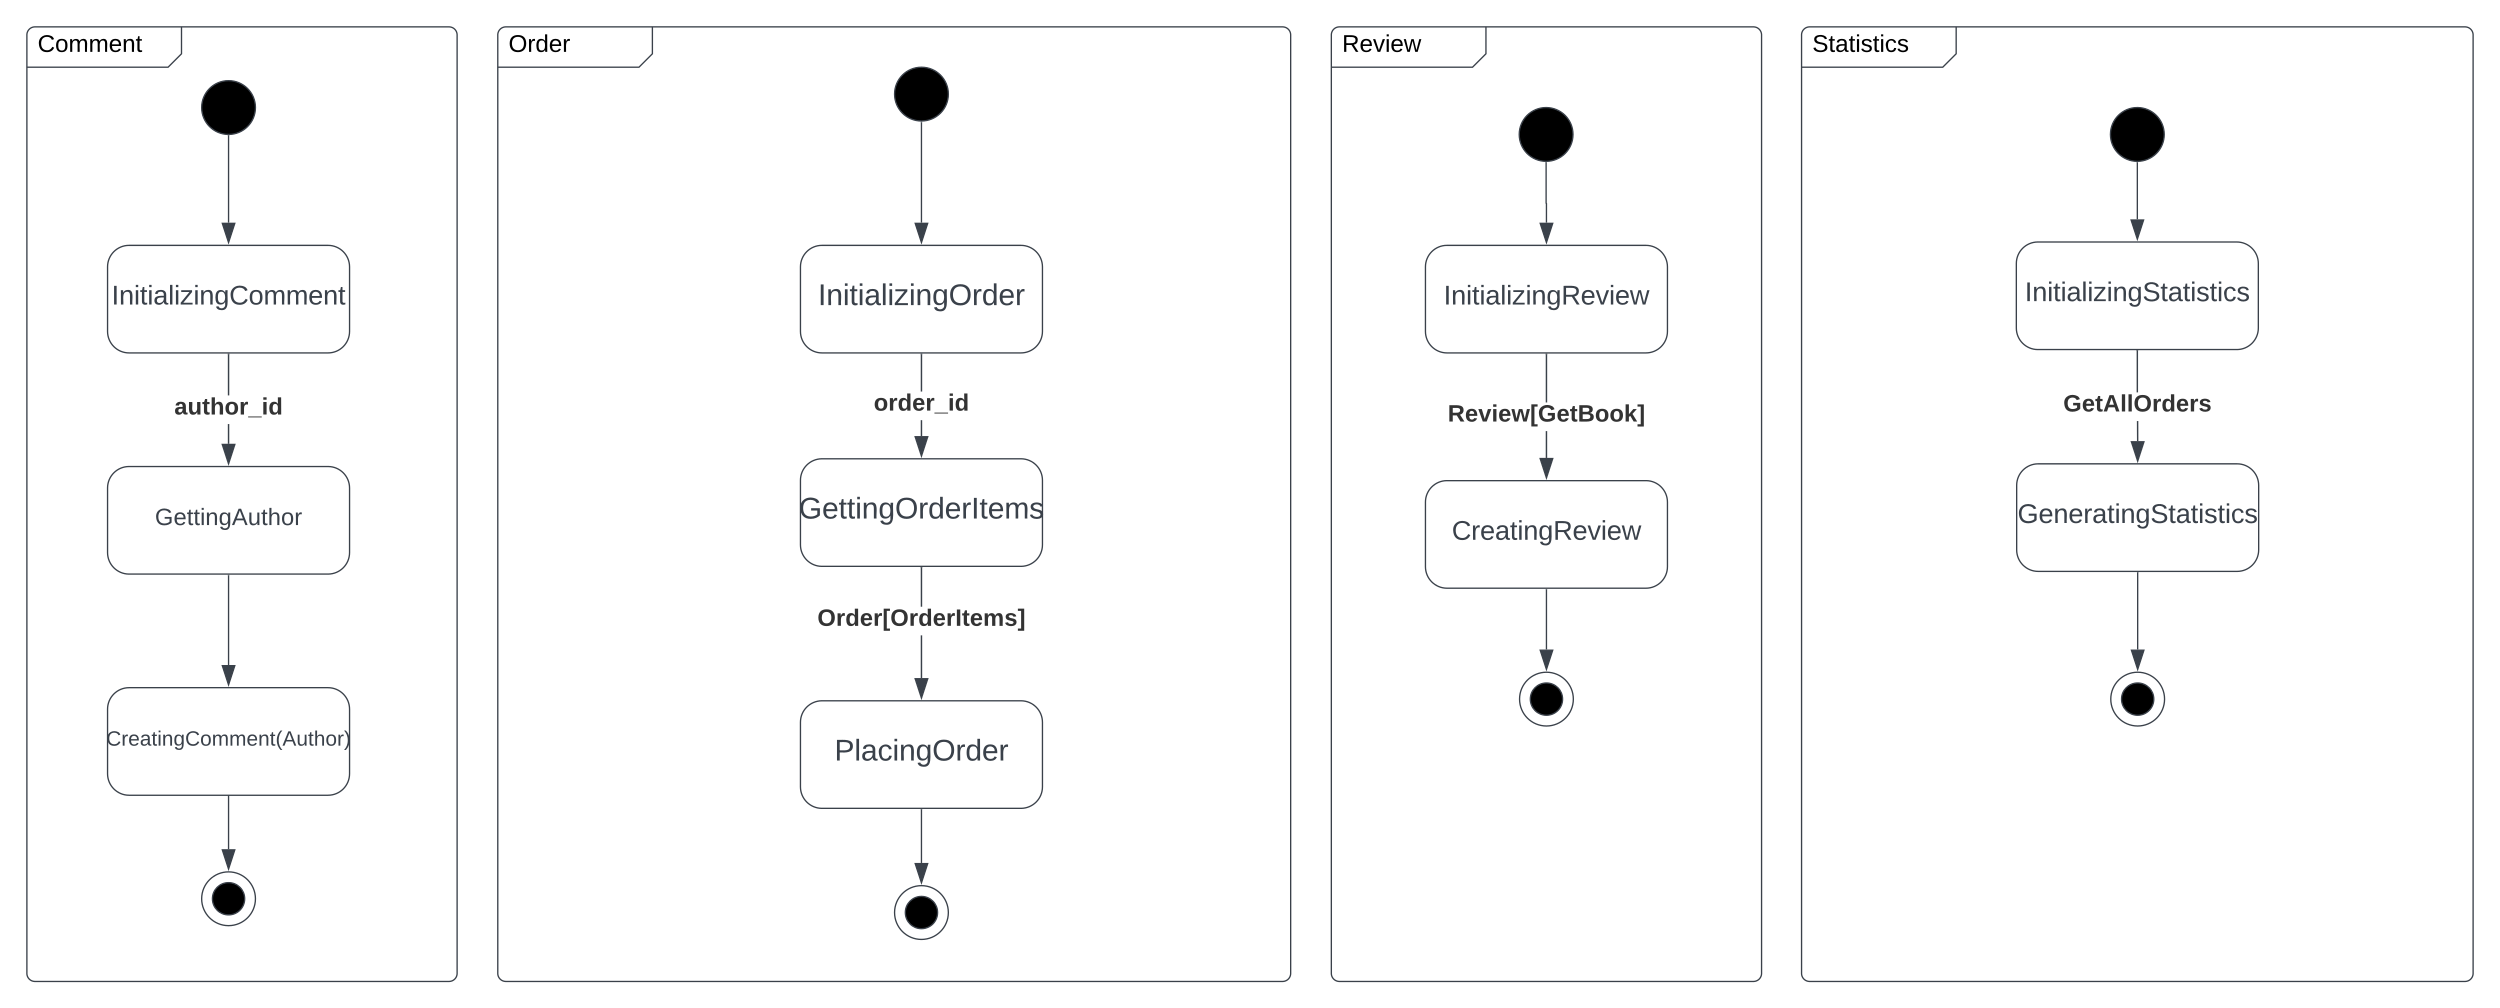 <svg xmlns="http://www.w3.org/2000/svg" xmlns:xlink="http://www.w3.org/1999/xlink" xmlns:lucid="lucid" width="1859.5" height="750"><g transform="translate(0 -360)" lucid:page-tab-id="0_0"><path d="M0 0h1870.87v1322.83H0z" fill="#fff"/><path d="M370.25 386a6 6 0 0 1 6-6h103a6 6 0 0 1 6 6v8a14.5 14.5 0 0 1-4.24 10.24l-1.5 1.52a14.5 14.5 0 0 1-10.25 4.24h-93a6 6 0 0 1-6-6z" fill="#fff"/><path d="M485.25 380v20l-10 10h-105" stroke="#3a414a" fill="none"/><path d="M370.25 386a6 6 0 0 1 6-6H954a6 6 0 0 1 6 6v698a6 6 0 0 1-6 6H376.25a6 6 0 0 1-6-6z" stroke="#3a414a" fill="none"/><use xlink:href="#a" transform="matrix(1,0,0,1,378.25,380) translate(0 18.6)"/><path d="M20 386a6 6 0 0 1 6-6h103a6 6 0 0 1 6 6v8a14.5 14.5 0 0 1-4.24 10.24l-1.52 1.52A14.5 14.5 0 0 1 119 410H26a6 6 0 0 1-6-6z" fill="#fff"/><path d="M135 380v20l-10 10H20" stroke="#3a414a" fill="none"/><path d="M20 386a6 6 0 0 1 6-6h308a6 6 0 0 1 6 6v698a6 6 0 0 1-6 6H26a6 6 0 0 1-6-6z" stroke="#3a414a" fill="none"/><use xlink:href="#b" transform="matrix(1,0,0,1,28,380) translate(0 18.6)"/><path d="M990.25 386a6 6 0 0 1 6-6h103a6 6 0 0 1 6 6v8a14.5 14.5 0 0 1-4.24 10.24l-1.5 1.52a14.5 14.5 0 0 1-10.25 4.24h-93a6 6 0 0 1-6-6z" fill="#fff"/><path d="M1105.25 380v20l-10 10h-105" stroke="#3a414a" fill="none"/><path d="M990.25 386a6 6 0 0 1 6-6h308a6 6 0 0 1 6 6v698a6 6 0 0 1-6 6h-308a6 6 0 0 1-6-6z" stroke="#3a414a" fill="none"/><use xlink:href="#c" transform="matrix(1,0,0,1,998.25,380) translate(0 18.6)"/><path d="M1340 386a6 6 0 0 1 6-6h103a6 6 0 0 1 6 6v8a14.5 14.5 0 0 1-4.24 10.24l-1.52 1.52A14.5 14.5 0 0 1 1439 410h-93a6 6 0 0 1-6-6z" fill="#fff"/><path d="M1455 380v20l-10 10h-105" stroke="#3a414a" fill="none"/><path d="M1340 386a6 6 0 0 1 6-6h487.5a6 6 0 0 1 6 6v698a6 6 0 0 1-6 6H1346a6 6 0 0 1-6-6z" stroke="#3a414a" fill="none"/><use xlink:href="#d" transform="matrix(1,0,0,1,1348,380) translate(0 18.6)"/><path d="M705.38 430c0 11.05-8.96 20-20 20-11.05 0-20-8.95-20-20s8.95-20 20-20c11.04 0 20 8.95 20 20z" stroke="#3a414a"/><path d="M685.38 451v74.62" stroke="#3a414a" fill="none"/><path d="M685.35 450.5l.52-.02v.53h-1v-.56z" stroke="#3a414a" stroke-width=".05" fill="#3a414a"/><path d="M685.38 540.38l-4.64-14.26H690z" stroke="#3a414a" fill="#3a414a"/><path d="M611.38 542.5c-8.84 0-16 7.16-16 16v48c0 8.84 7.16 16 16 16h148c8.83 0 16-7.16 16-16v-48c0-8.84-7.17-16-16-16z" stroke="#3a414a" fill="#fff"/><use xlink:href="#e" transform="matrix(1,0,0,1,603.375,550.5) translate(5.056 36.444)"/><path d="M611.38 881.25c-8.84 0-16 7.16-16 16v48c0 8.84 7.16 16 16 16h148c8.83 0 16-7.16 16-16v-48c0-8.84-7.17-16-16-16z" stroke="#3a414a" fill="#fff"/><use xlink:href="#f" transform="matrix(1,0,0,1,603.375,889.25) translate(17.309 36.444)"/><path d="M705.38 1038.75c0 11.05-8.96 20-20 20-11.05 0-20-8.95-20-20s8.95-20 20-20c11.04 0 20 8.95 20 20z" stroke="#3a414a" fill="#fff"/><path d="M697.38 1038.75c0 6.63-5.38 12-12 12-6.63 0-12-5.37-12-12s5.37-12 12-12c6.62 0 12 5.37 12 12z" stroke="#3a414a"/><path d="M685.38 962.25v39.62" stroke="#3a414a" fill="none"/><path d="M685.88 962.26h-1v-.5h1z" stroke="#3a414a" stroke-width=".05" fill="#3a414a"/><path d="M685.38 1016.63l-4.64-14.26H690z" stroke="#3a414a" fill="#3a414a"/><path d="M190 440c0 11.05-8.95 20-20 20s-20-8.95-20-20 8.95-20 20-20 20 8.95 20 20z" stroke="#3a414a"/><path d="M170 461v64.62" stroke="#3a414a" fill="none"/><path d="M169.98 460.5l.52-.02v.53h-1v-.56z" stroke="#3a414a" stroke-width=".05" fill="#3a414a"/><path d="M170 540.38l-4.64-14.26h9.28z" stroke="#3a414a" fill="#3a414a"/><path d="M96 542.5c-8.84 0-16 7.16-16 16v48c0 8.84 7.16 16 16 16h148c8.84 0 16-7.16 16-16v-48c0-8.84-7.16-16-16-16z" stroke="#3a414a" fill="#fff"/><use xlink:href="#g" transform="matrix(1,0,0,1,88,550.5) translate(-5 36)"/><path d="M1170 460c0 11.05-8.95 20-20 20s-20-8.95-20-20 8.95-20 20-20 20 8.95 20 20z" stroke="#3a414a"/><path d="M1150 481v30.13a.13.13 0 0 0 .13.12.13.13 0 0 1 .12.13v14.24" stroke="#3a414a" fill="none"/><path d="M1149.98 480.5l.52-.02v.53h-1v-.56z" stroke="#3a414a" stroke-width=".05" fill="#3a414a"/><path d="M1150.25 540.38l-4.64-14.26h9.3z" stroke="#3a414a" fill="#3a414a"/><path d="M1076.25 542.5c-8.84 0-16 7.16-16 16v48c0 8.84 7.16 16 16 16h148c8.84 0 16-7.16 16-16v-48c0-8.84-7.16-16-16-16z" stroke="#3a414a" fill="#fff"/><use xlink:href="#h" transform="matrix(1,0,0,1,1068.25,550.5) translate(5.556 36)"/><path d="M1076.25 717.5c-8.84 0-16 7.16-16 16v48c0 8.84 7.16 16 16 16h148c8.84 0 16-7.16 16-16v-48c0-8.84-7.16-16-16-16z" stroke="#3a414a" fill="#fff"/><use xlink:href="#i" transform="matrix(1,0,0,1,1068.25,725.5) translate(11.611 36)"/><path d="M1150.75 700.62h-1v-19.95h1zm0-41.3h-1V623.5h1z" stroke="#3a414a" stroke-width=".05" fill="#3a414a"/><path d="M1150.75 623.5h-1v-.5h1z" fill="#3a414a"/><path d="M1150.78 623.54h-1.06v-.56h1.06zm-1-.5v.45h.94V623z" stroke="#3a414a" stroke-width=".05" fill="#3a414a"/><path d="M1150.25 715.38l-4.64-14.26h9.3z" fill="#3a414a"/><path d="M1150.25 717l-5.32-16.38h10.64zm-3.95-15.38l3.95 12.14 3.95-12.14z" stroke="#3a414a" stroke-width=".05" fill="#3a414a"/><use xlink:href="#j" transform="matrix(1,0,0,1,1076.843,659.333) translate(0 14.222)"/><path d="M1170.25 880c0 11.05-8.95 20-20 20s-20-8.95-20-20 8.95-20 20-20 20 8.95 20 20z" stroke="#3a414a" fill="#fff"/><path d="M1162.25 880c0 6.63-5.37 12-12 12s-12-5.37-12-12 5.37-12 12-12 12 5.37 12 12z" stroke="#3a414a"/><path d="M1150.25 798.5v44.62" stroke="#3a414a" fill="none"/><path d="M1150.75 798.5h-1v-.5h1z" stroke="#3a414a" stroke-width=".05" fill="#3a414a"/><path d="M1150.25 857.88l-4.64-14.26h9.3z" stroke="#3a414a" fill="#3a414a"/><path d="M1609.75 460c0 11.05-8.95 20-20 20s-20-8.95-20-20 8.95-20 20-20 20 8.95 20 20z" stroke="#3a414a"/><path d="M1589.75 481v42.12" stroke="#3a414a" fill="none"/><path d="M1589.73 480.5l.52-.02v.53h-1v-.56z" stroke="#3a414a" stroke-width=".05" fill="#3a414a"/><path d="M1589.75 537.88l-4.64-14.26h9.3z" stroke="#3a414a" fill="#3a414a"/><path d="M1516 705c-8.84 0-16 7.16-16 16v48c0 8.84 7.16 16 16 16h148c8.84 0 16-7.16 16-16v-48c0-8.84-7.16-16-16-16z" stroke="#3a414a" fill="#fff"/><use xlink:href="#k" transform="matrix(1,0,0,1,1508,713) translate(-7.333 36)"/><path d="M1590.5 688.1l-1 .02-.05-14.95h1zm-.25-36.27h-1V621h1z" stroke="#3a414a" stroke-width=".05" fill="#3a414a"/><path d="M1590.25 621h-1v-.5h1z" fill="#3a414a"/><path d="M1590.28 621.04h-1.06v-.56h1.06zm-1-.5v.45h.94v-.48z" stroke="#3a414a" stroke-width=".05" fill="#3a414a"/><path d="M1590 702.88l-4.64-14.26h9.28z" fill="#3a414a"/><path d="M1590 704.5l-5.32-16.38h10.64zm-3.95-15.38l3.95 12.14 3.95-12.14z" stroke="#3a414a" stroke-width=".05" fill="#3a414a"/><use xlink:href="#l" transform="matrix(1,0,0,1,1534.64,651.833) translate(0 14.222)"/><path d="M1610 880c0 11.05-8.95 20-20 20s-20-8.95-20-20 8.95-20 20-20 20 8.95 20 20z" stroke="#3a414a" fill="#fff"/><path d="M1602 880c0 6.63-5.37 12-12 12s-12-5.37-12-12 5.37-12 12-12 12 5.37 12 12z" stroke="#3a414a"/><path d="M1590 786v57.12" stroke="#3a414a" fill="none"/><path d="M1590.5 786h-1v-.5h1z" stroke="#3a414a" stroke-width=".05" fill="#3a414a"/><path d="M1590 857.88l-4.64-14.26h9.28z" stroke="#3a414a" fill="#3a414a"/><path d="M1515.75 540c-8.84 0-16 7.16-16 16v48c0 8.84 7.16 16 16 16h148c8.84 0 16-7.16 16-16v-48c0-8.84-7.16-16-16-16z" stroke="#3a414a" fill="#fff"/><use xlink:href="#m" transform="matrix(1,0,0,1,1507.75,548) translate(-1.694 36)"/><path d="M96 707c-8.84 0-16 7.16-16 16v48c0 8.84 7.16 16 16 16h148c8.84 0 16-7.16 16-16v-48c0-8.84-7.16-16-16-16z" stroke="#3a414a" fill="#fff"/><use xlink:href="#n" transform="matrix(1,0,0,1,88,715) translate(27.235 35.556)"/><path d="M170.5 690.12h-1v-14.7h1zm0-36.04h-1V623.5h1z" stroke="#3a414a" stroke-width=".05" fill="#3a414a"/><path d="M170.5 623.5h-1v-.5h1z" fill="#3a414a"/><path d="M170.53 623.54h-1.06v-.56h1.06zm-1-.5v.45h.94V623z" stroke="#3a414a" stroke-width=".05" fill="#3a414a"/><path d="M170 704.88l-4.64-14.26h9.28z" fill="#3a414a"/><path d="M170 706.5l-5.32-16.38h10.64zm-3.95-15.38l3.95 12.14 3.95-12.14z" stroke="#3a414a" stroke-width=".05" fill="#3a414a"/><use xlink:href="#o" transform="matrix(1,0,0,1,129.63,654.083) translate(0 14.222)"/><path d="M96 871.5c-8.84 0-16 7.16-16 16v48c0 8.84 7.16 16 16 16h148c8.84 0 16-7.16 16-16v-48c0-8.84-7.16-16-16-16z" stroke="#3a414a" fill="#fff"/><use xlink:href="#p" transform="matrix(1,0,0,1,88,879.5) translate(-8.978 35.111)"/><path d="M170 788v66.62" stroke="#3a414a" fill="none"/><path d="M170.5 788h-1v-.5h1z" stroke="#3a414a" stroke-width=".05" fill="#3a414a"/><path d="M170 869.38l-4.64-14.26h9.28z" stroke="#3a414a" fill="#3a414a"/><path d="M190 1028.5c0 11.05-8.95 20-20 20s-20-8.95-20-20 8.95-20 20-20 20 8.95 20 20z" stroke="#3a414a" fill="#fff"/><path d="M182 1028.5c0 6.63-5.37 12-12 12s-12-5.37-12-12 5.37-12 12-12 12 5.37 12 12z" stroke="#3a414a"/><path d="M170 952v39.62M170 952v-.5" stroke="#3a414a" fill="none"/><path d="M170 1006.38l-4.64-14.26h9.28z" stroke="#3a414a" fill="#3a414a"/><path d="M611.38 701.25c-8.84 0-16 7.16-16 16v48c0 8.84 7.16 16 16 16h148c8.83 0 16-7.16 16-16v-48c0-8.84-7.17-16-16-16z" stroke="#3a414a" fill="#fff"/><use xlink:href="#q" transform="matrix(1,0,0,1,603.375,709.25) translate(-9.235 36.444)"/><path d="M685.88 864.37h-1V832.6h1zm0-53.1h-1v-29.02h1z" stroke="#3a414a" stroke-width=".05" fill="#3a414a"/><path d="M685.88 782.26h-1v-.5h1z" fill="#3a414a"/><path d="M685.9 782.3h-1.05v-.57h1.05zm-1-.52v.46h.95v-.47z" stroke="#3a414a" stroke-width=".05" fill="#3a414a"/><path d="M685.38 879.13l-4.64-14.26H690z" fill="#3a414a"/><path d="M685.38 880.75l-5.33-16.38h10.65zm-3.95-15.38l3.95 12.14 3.94-12.13z" stroke="#3a414a" stroke-width=".05" fill="#3a414a"/><use xlink:href="#r" transform="matrix(1,0,0,1,607.968,811.273) translate(0 14.222)"/><path d="M685.88 684.37h-1v-11.83h1zm0-33.16h-1v-27.7h1z" stroke="#3a414a" stroke-width=".05" fill="#3a414a"/><path d="M685.88 623.5h-1v-.5h1z" fill="#3a414a"/><path d="M685.9 623.54h-1.05v-.56h1.05zm-1-.5v.45h.95V623z" stroke="#3a414a" stroke-width=".05" fill="#3a414a"/><path d="M685.38 699.13l-4.64-14.26H690z" fill="#3a414a"/><path d="M685.38 700.75l-5.33-16.38h10.65zm-3.95-15.38l3.95 12.14 3.94-12.13z" stroke="#3a414a" stroke-width=".05" fill="#3a414a"/><use xlink:href="#s" transform="matrix(1,0,0,1,649.894,651.208) translate(0 14.222)"/><defs><path d="M140-251c81 0 123 46 123 126C263-46 219 4 140 4 59 4 17-45 17-125s42-126 123-126zm0 227c63 0 89-41 89-101s-29-99-89-99c-61 0-89 39-89 99S79-25 140-24" id="t"/><path d="M114-163C36-179 61-72 57 0H25l-1-190h30c1 12-1 29 2 39 6-27 23-49 58-41v29" id="u"/><path d="M85-194c31 0 48 13 60 33l-1-100h32l1 261h-30c-2-10 0-23-3-31C134-8 116 4 85 4 32 4 16-35 15-94c0-66 23-100 70-100zm9 24c-40 0-46 34-46 75 0 40 6 74 45 74 42 0 51-32 51-76 0-42-9-74-50-73" id="v"/><path d="M100-194c63 0 86 42 84 106H49c0 40 14 67 53 68 26 1 43-12 49-29l28 8c-11 28-37 45-77 45C44 4 14-33 15-96c1-61 26-98 85-98zm52 81c6-60-76-77-97-28-3 7-6 17-6 28h103" id="w"/><g id="a"><use transform="matrix(0.05,0,0,0.05,0,0)" xlink:href="#t"/><use transform="matrix(0.05,0,0,0.05,14,0)" xlink:href="#u"/><use transform="matrix(0.05,0,0,0.05,19.95,0)" xlink:href="#v"/><use transform="matrix(0.05,0,0,0.05,29.95,0)" xlink:href="#w"/><use transform="matrix(0.05,0,0,0.05,39.95,0)" xlink:href="#u"/></g><path d="M212-179c-10-28-35-45-73-45-59 0-87 40-87 99 0 60 29 101 89 101 43 0 62-24 78-52l27 14C228-24 195 4 139 4 59 4 22-46 18-125c-6-104 99-153 187-111 19 9 31 26 39 46" id="x"/><path d="M100-194c62-1 85 37 85 99 1 63-27 99-86 99S16-35 15-95c0-66 28-99 85-99zM99-20c44 1 53-31 53-75 0-43-8-75-51-75s-53 32-53 75 10 74 51 75" id="y"/><path d="M210-169c-67 3-38 105-44 169h-31v-121c0-29-5-50-35-48C34-165 62-65 56 0H25l-1-190h30c1 10-1 24 2 32 10-44 99-50 107 0 11-21 27-35 58-36 85-2 47 119 55 194h-31v-121c0-29-5-49-35-48" id="z"/><path d="M117-194c89-4 53 116 60 194h-32v-121c0-31-8-49-39-48C34-167 62-67 57 0H25l-1-190h30c1 10-1 24 2 32 11-22 29-35 61-36" id="A"/><path d="M59-47c-2 24 18 29 38 22v24C64 9 27 4 27-40v-127H5v-23h24l9-43h21v43h35v23H59v120" id="B"/><g id="b"><use transform="matrix(0.05,0,0,0.05,0,0)" xlink:href="#x"/><use transform="matrix(0.05,0,0,0.05,12.95,0)" xlink:href="#y"/><use transform="matrix(0.05,0,0,0.05,22.95,0)" xlink:href="#z"/><use transform="matrix(0.05,0,0,0.05,37.9,0)" xlink:href="#z"/><use transform="matrix(0.05,0,0,0.05,52.85,0)" xlink:href="#w"/><use transform="matrix(0.05,0,0,0.05,62.85,0)" xlink:href="#A"/><use transform="matrix(0.05,0,0,0.05,72.85,0)" xlink:href="#B"/></g><path d="M233-177c-1 41-23 64-60 70L243 0h-38l-65-103H63V0H30v-248c88 3 205-21 203 71zM63-129c60-2 137 13 137-47 0-61-80-42-137-45v92" id="C"/><path d="M108 0H70L1-190h34L89-25l56-165h34" id="D"/><path d="M24-231v-30h32v30H24zM24 0v-190h32V0H24" id="E"/><path d="M206 0h-36l-40-164L89 0H53L-1-190h32L70-26l43-164h34l41 164 42-164h31" id="F"/><g id="c"><use transform="matrix(0.05,0,0,0.05,0,0)" xlink:href="#C"/><use transform="matrix(0.05,0,0,0.05,12.95,0)" xlink:href="#w"/><use transform="matrix(0.05,0,0,0.05,22.95,0)" xlink:href="#D"/><use transform="matrix(0.05,0,0,0.05,31.95,0)" xlink:href="#E"/><use transform="matrix(0.05,0,0,0.05,35.9,0)" xlink:href="#w"/><use transform="matrix(0.05,0,0,0.05,45.9,0)" xlink:href="#F"/></g><path d="M185-189c-5-48-123-54-124 2 14 75 158 14 163 119 3 78-121 87-175 55-17-10-28-26-33-46l33-7c5 56 141 63 141-1 0-78-155-14-162-118-5-82 145-84 179-34 5 7 8 16 11 25" id="G"/><path d="M141-36C126-15 110 5 73 4 37 3 15-17 15-53c-1-64 63-63 125-63 3-35-9-54-41-54-24 1-41 7-42 31l-33-3c5-37 33-52 76-52 45 0 72 20 72 64v82c-1 20 7 32 28 27v20c-31 9-61-2-59-35zM48-53c0 20 12 33 32 33 41-3 63-29 60-74-43 2-92-5-92 41" id="H"/><path d="M135-143c-3-34-86-38-87 0 15 53 115 12 119 90S17 21 10-45l28-5c4 36 97 45 98 0-10-56-113-15-118-90-4-57 82-63 122-42 12 7 21 19 24 35" id="I"/><path d="M96-169c-40 0-48 33-48 73s9 75 48 75c24 0 41-14 43-38l32 2c-6 37-31 61-74 61-59 0-76-41-82-99-10-93 101-131 147-64 4 7 5 14 7 22l-32 3c-4-21-16-35-41-35" id="J"/><g id="d"><use transform="matrix(0.05,0,0,0.05,0,0)" xlink:href="#G"/><use transform="matrix(0.05,0,0,0.05,12,0)" xlink:href="#B"/><use transform="matrix(0.05,0,0,0.05,17,0)" xlink:href="#H"/><use transform="matrix(0.05,0,0,0.05,27,0)" xlink:href="#B"/><use transform="matrix(0.05,0,0,0.05,32,0)" xlink:href="#E"/><use transform="matrix(0.05,0,0,0.05,35.95,0)" xlink:href="#I"/><use transform="matrix(0.05,0,0,0.05,44.95,0)" xlink:href="#B"/><use transform="matrix(0.05,0,0,0.05,49.95,0)" xlink:href="#E"/><use transform="matrix(0.05,0,0,0.05,53.9,0)" xlink:href="#J"/><use transform="matrix(0.05,0,0,0.05,62.9,0)" xlink:href="#I"/></g><path fill="#3a414a" d="M33 0v-248h34V0H33" id="K"/><path fill="#3a414a" d="M117-194c89-4 53 116 60 194h-32v-121c0-31-8-49-39-48C34-167 62-67 57 0H25l-1-190h30c1 10-1 24 2 32 11-22 29-35 61-36" id="L"/><path fill="#3a414a" d="M24-231v-30h32v30H24zM24 0v-190h32V0H24" id="M"/><path fill="#3a414a" d="M59-47c-2 24 18 29 38 22v24C64 9 27 4 27-40v-127H5v-23h24l9-43h21v43h35v23H59v120" id="N"/><path fill="#3a414a" d="M141-36C126-15 110 5 73 4 37 3 15-17 15-53c-1-64 63-63 125-63 3-35-9-54-41-54-24 1-41 7-42 31l-33-3c5-37 33-52 76-52 45 0 72 20 72 64v82c-1 20 7 32 28 27v20c-31 9-61-2-59-35zM48-53c0 20 12 33 32 33 41-3 63-29 60-74-43 2-92-5-92 41" id="O"/><path fill="#3a414a" d="M24 0v-261h32V0H24" id="P"/><path fill="#3a414a" d="M9 0v-24l116-142H16v-24h144v24L44-24h123V0H9" id="Q"/><path fill="#3a414a" d="M177-190C167-65 218 103 67 71c-23-6-38-20-44-43l32-5c15 47 100 32 89-28v-30C133-14 115 1 83 1 29 1 15-40 15-95c0-56 16-97 71-98 29-1 48 16 59 35 1-10 0-23 2-32h30zM94-22c36 0 50-32 50-73 0-42-14-75-50-75-39 0-46 34-46 75s6 73 46 73" id="R"/><path fill="#3a414a" d="M140-251c81 0 123 46 123 126C263-46 219 4 140 4 59 4 17-45 17-125s42-126 123-126zm0 227c63 0 89-41 89-101s-29-99-89-99c-61 0-89 39-89 99S79-25 140-24" id="S"/><path fill="#3a414a" d="M114-163C36-179 61-72 57 0H25l-1-190h30c1 12-1 29 2 39 6-27 23-49 58-41v29" id="T"/><path fill="#3a414a" d="M85-194c31 0 48 13 60 33l-1-100h32l1 261h-30c-2-10 0-23-3-31C134-8 116 4 85 4 32 4 16-35 15-94c0-66 23-100 70-100zm9 24c-40 0-46 34-46 75 0 40 6 74 45 74 42 0 51-32 51-76 0-42-9-74-50-73" id="U"/><path fill="#3a414a" d="M100-194c63 0 86 42 84 106H49c0 40 14 67 53 68 26 1 43-12 49-29l28 8c-11 28-37 45-77 45C44 4 14-33 15-96c1-61 26-98 85-98zm52 81c6-60-76-77-97-28-3 7-6 17-6 28h103" id="V"/><g id="e"><use transform="matrix(0.062,0,0,0.062,0,0)" xlink:href="#K"/><use transform="matrix(0.062,0,0,0.062,6.173,0)" xlink:href="#L"/><use transform="matrix(0.062,0,0,0.062,18.519,0)" xlink:href="#M"/><use transform="matrix(0.062,0,0,0.062,23.395,0)" xlink:href="#N"/><use transform="matrix(0.062,0,0,0.062,29.568,0)" xlink:href="#M"/><use transform="matrix(0.062,0,0,0.062,34.444,0)" xlink:href="#O"/><use transform="matrix(0.062,0,0,0.062,46.79,0)" xlink:href="#P"/><use transform="matrix(0.062,0,0,0.062,51.667,0)" xlink:href="#M"/><use transform="matrix(0.062,0,0,0.062,56.543,0)" xlink:href="#Q"/><use transform="matrix(0.062,0,0,0.062,67.654,0)" xlink:href="#M"/><use transform="matrix(0.062,0,0,0.062,72.531,0)" xlink:href="#L"/><use transform="matrix(0.062,0,0,0.062,84.877,0)" xlink:href="#R"/><use transform="matrix(0.062,0,0,0.062,97.222,0)" xlink:href="#S"/><use transform="matrix(0.062,0,0,0.062,114.506,0)" xlink:href="#T"/><use transform="matrix(0.062,0,0,0.062,121.852,0)" xlink:href="#U"/><use transform="matrix(0.062,0,0,0.062,134.198,0)" xlink:href="#V"/><use transform="matrix(0.062,0,0,0.062,146.543,0)" xlink:href="#T"/></g><path fill="#3a414a" d="M30-248c87 1 191-15 191 75 0 78-77 80-158 76V0H30v-248zm33 125c57 0 124 11 124-50 0-59-68-47-124-48v98" id="W"/><path fill="#3a414a" d="M96-169c-40 0-48 33-48 73s9 75 48 75c24 0 41-14 43-38l32 2c-6 37-31 61-74 61-59 0-76-41-82-99-10-93 101-131 147-64 4 7 5 14 7 22l-32 3c-4-21-16-35-41-35" id="X"/><g id="f"><use transform="matrix(0.062,0,0,0.062,0,0)" xlink:href="#W"/><use transform="matrix(0.062,0,0,0.062,14.815,0)" xlink:href="#P"/><use transform="matrix(0.062,0,0,0.062,19.691,0)" xlink:href="#O"/><use transform="matrix(0.062,0,0,0.062,32.037,0)" xlink:href="#X"/><use transform="matrix(0.062,0,0,0.062,43.148,0)" xlink:href="#M"/><use transform="matrix(0.062,0,0,0.062,48.025,0)" xlink:href="#L"/><use transform="matrix(0.062,0,0,0.062,60.37,0)" xlink:href="#R"/><use transform="matrix(0.062,0,0,0.062,72.716,0)" xlink:href="#S"/><use transform="matrix(0.062,0,0,0.062,90,0)" xlink:href="#T"/><use transform="matrix(0.062,0,0,0.062,97.346,0)" xlink:href="#U"/><use transform="matrix(0.062,0,0,0.062,109.691,0)" xlink:href="#V"/><use transform="matrix(0.062,0,0,0.062,122.037,0)" xlink:href="#T"/></g><path fill="#3a414a" d="M212-179c-10-28-35-45-73-45-59 0-87 40-87 99 0 60 29 101 89 101 43 0 62-24 78-52l27 14C228-24 195 4 139 4 59 4 22-46 18-125c-6-104 99-153 187-111 19 9 31 26 39 46" id="Y"/><path fill="#3a414a" d="M100-194c62-1 85 37 85 99 1 63-27 99-86 99S16-35 15-95c0-66 28-99 85-99zM99-20c44 1 53-31 53-75 0-43-8-75-51-75s-53 32-53 75 10 74 51 75" id="Z"/><path fill="#3a414a" d="M210-169c-67 3-38 105-44 169h-31v-121c0-29-5-50-35-48C34-165 62-65 56 0H25l-1-190h30c1 10-1 24 2 32 10-44 99-50 107 0 11-21 27-35 58-36 85-2 47 119 55 194h-31v-121c0-29-5-49-35-48" id="aa"/><g id="g"><use transform="matrix(0.056,0,0,0.056,0,0)" xlink:href="#K"/><use transform="matrix(0.056,0,0,0.056,5.556,0)" xlink:href="#L"/><use transform="matrix(0.056,0,0,0.056,16.667,0)" xlink:href="#M"/><use transform="matrix(0.056,0,0,0.056,21.056,0)" xlink:href="#N"/><use transform="matrix(0.056,0,0,0.056,26.611,0)" xlink:href="#M"/><use transform="matrix(0.056,0,0,0.056,31,0)" xlink:href="#O"/><use transform="matrix(0.056,0,0,0.056,42.111,0)" xlink:href="#P"/><use transform="matrix(0.056,0,0,0.056,46.5,0)" xlink:href="#M"/><use transform="matrix(0.056,0,0,0.056,50.889,0)" xlink:href="#Q"/><use transform="matrix(0.056,0,0,0.056,60.889,0)" xlink:href="#M"/><use transform="matrix(0.056,0,0,0.056,65.278,0)" xlink:href="#L"/><use transform="matrix(0.056,0,0,0.056,76.389,0)" xlink:href="#R"/><use transform="matrix(0.056,0,0,0.056,87.5,0)" xlink:href="#Y"/><use transform="matrix(0.056,0,0,0.056,101.889,0)" xlink:href="#Z"/><use transform="matrix(0.056,0,0,0.056,113,0)" xlink:href="#aa"/><use transform="matrix(0.056,0,0,0.056,129.611,0)" xlink:href="#aa"/><use transform="matrix(0.056,0,0,0.056,146.222,0)" xlink:href="#V"/><use transform="matrix(0.056,0,0,0.056,157.333,0)" xlink:href="#L"/><use transform="matrix(0.056,0,0,0.056,168.444,0)" xlink:href="#N"/></g><path fill="#3a414a" d="M233-177c-1 41-23 64-60 70L243 0h-38l-65-103H63V0H30v-248c88 3 205-21 203 71zM63-129c60-2 137 13 137-47 0-61-80-42-137-45v92" id="ab"/><path fill="#3a414a" d="M108 0H70L1-190h34L89-25l56-165h34" id="ac"/><path fill="#3a414a" d="M206 0h-36l-40-164L89 0H53L-1-190h32L70-26l43-164h34l41 164 42-164h31" id="ad"/><g id="h"><use transform="matrix(0.056,0,0,0.056,0,0)" xlink:href="#K"/><use transform="matrix(0.056,0,0,0.056,5.556,0)" xlink:href="#L"/><use transform="matrix(0.056,0,0,0.056,16.667,0)" xlink:href="#M"/><use transform="matrix(0.056,0,0,0.056,21.056,0)" xlink:href="#N"/><use transform="matrix(0.056,0,0,0.056,26.611,0)" xlink:href="#M"/><use transform="matrix(0.056,0,0,0.056,31,0)" xlink:href="#O"/><use transform="matrix(0.056,0,0,0.056,42.111,0)" xlink:href="#P"/><use transform="matrix(0.056,0,0,0.056,46.5,0)" xlink:href="#M"/><use transform="matrix(0.056,0,0,0.056,50.889,0)" xlink:href="#Q"/><use transform="matrix(0.056,0,0,0.056,60.889,0)" xlink:href="#M"/><use transform="matrix(0.056,0,0,0.056,65.278,0)" xlink:href="#L"/><use transform="matrix(0.056,0,0,0.056,76.389,0)" xlink:href="#R"/><use transform="matrix(0.056,0,0,0.056,87.5,0)" xlink:href="#ab"/><use transform="matrix(0.056,0,0,0.056,101.889,0)" xlink:href="#V"/><use transform="matrix(0.056,0,0,0.056,113,0)" xlink:href="#ac"/><use transform="matrix(0.056,0,0,0.056,123,0)" xlink:href="#M"/><use transform="matrix(0.056,0,0,0.056,127.389,0)" xlink:href="#V"/><use transform="matrix(0.056,0,0,0.056,138.5,0)" xlink:href="#ad"/></g><g id="i"><use transform="matrix(0.056,0,0,0.056,0,0)" xlink:href="#Y"/><use transform="matrix(0.056,0,0,0.056,14.389,0)" xlink:href="#T"/><use transform="matrix(0.056,0,0,0.056,21,0)" xlink:href="#V"/><use transform="matrix(0.056,0,0,0.056,32.111,0)" xlink:href="#O"/><use transform="matrix(0.056,0,0,0.056,43.222,0)" xlink:href="#N"/><use transform="matrix(0.056,0,0,0.056,48.778,0)" xlink:href="#M"/><use transform="matrix(0.056,0,0,0.056,53.167,0)" xlink:href="#L"/><use transform="matrix(0.056,0,0,0.056,64.278,0)" xlink:href="#R"/><use transform="matrix(0.056,0,0,0.056,75.389,0)" xlink:href="#ab"/><use transform="matrix(0.056,0,0,0.056,89.778,0)" xlink:href="#V"/><use transform="matrix(0.056,0,0,0.056,100.889,0)" xlink:href="#ac"/><use transform="matrix(0.056,0,0,0.056,110.889,0)" xlink:href="#M"/><use transform="matrix(0.056,0,0,0.056,115.278,0)" xlink:href="#V"/><use transform="matrix(0.056,0,0,0.056,126.389,0)" xlink:href="#ad"/></g><path fill="#333" d="M240-174c0 40-23 61-54 70L253 0h-59l-57-94H76V0H24v-248c93 4 217-23 216 74zM76-134c48-2 112 12 112-38 0-48-66-32-112-35v73" id="ae"/><path fill="#333" d="M185-48c-13 30-37 53-82 52C43 2 14-33 14-96s30-98 90-98c62 0 83 45 84 108H66c0 31 8 55 39 56 18 0 30-7 34-22zm-45-69c5-46-57-63-70-21-2 6-4 13-4 21h74" id="af"/><path fill="#333" d="M128 0H69L1-190h53L99-40l48-150h52" id="ag"/><path fill="#333" d="M25-224v-37h50v37H25zM25 0v-190h50V0H25" id="ah"/><path fill="#333" d="M231 0h-52l-39-155L100 0H48L-1-190h46L77-45c9-52 24-97 36-145h53l37 145 32-145h46" id="ai"/><path fill="#333" d="M20 75v-336h95v34H67V41h48v34H20" id="aj"/><path fill="#333" d="M67-125c0 54 23 88 75 88 28 0 53-7 68-21v-34h-60v-39h108v91C232-14 192 4 140 4 58 4 20-42 15-125 8-236 126-280 215-234c19 10 29 26 37 47l-47 15c-11-23-29-39-63-39-53 1-75 33-75 86" id="ak"/><path fill="#333" d="M115-3C79 11 28 4 28-45v-112H4v-33h27l15-45h31v45h36v33H77v99c-1 23 16 31 38 25v30" id="al"/><path fill="#333" d="M182-130c37 4 62 22 62 59C244 23 116-4 24 0v-248c84 5 203-23 205 63 0 31-19 50-47 55zM76-148c40-3 101 13 101-30 0-44-60-28-101-31v61zm0 110c48-3 116 14 116-37 0-48-69-32-116-35v72" id="am"/><path fill="#333" d="M110-194c64 0 96 36 96 99 0 64-35 99-97 99-61 0-95-36-95-99 0-62 34-99 96-99zm-1 164c35 0 45-28 45-65 0-40-10-65-43-65-34 0-45 26-45 65 0 36 10 65 43 65" id="an"/><path fill="#333" d="M147 0L96-86 75-71V0H25v-261h50v150l67-79h53l-66 74L201 0h-54" id="ao"/><path fill="#333" d="M4 75V41h49v-268H4v-34h96V75H4" id="ap"/><g id="j"><use transform="matrix(0.049,0,0,0.049,0,0)" xlink:href="#ae"/><use transform="matrix(0.049,0,0,0.049,12.79,0)" xlink:href="#af"/><use transform="matrix(0.049,0,0,0.049,22.667,0)" xlink:href="#ag"/><use transform="matrix(0.049,0,0,0.049,32.543,0)" xlink:href="#ah"/><use transform="matrix(0.049,0,0,0.049,37.481,0)" xlink:href="#af"/><use transform="matrix(0.049,0,0,0.049,47.358,0)" xlink:href="#ai"/><use transform="matrix(0.049,0,0,0.049,61.185,0)" xlink:href="#aj"/><use transform="matrix(0.049,0,0,0.049,67.062,0)" xlink:href="#ak"/><use transform="matrix(0.049,0,0,0.049,80.889,0)" xlink:href="#af"/><use transform="matrix(0.049,0,0,0.049,90.765,0)" xlink:href="#al"/><use transform="matrix(0.049,0,0,0.049,96.642,0)" xlink:href="#am"/><use transform="matrix(0.049,0,0,0.049,109.432,0)" xlink:href="#an"/><use transform="matrix(0.049,0,0,0.049,120.247,0)" xlink:href="#an"/><use transform="matrix(0.049,0,0,0.049,131.062,0)" xlink:href="#ao"/><use transform="matrix(0.049,0,0,0.049,140.938,0)" xlink:href="#ap"/></g><path fill="#3a414a" d="M143 4C61 4 22-44 18-125c-5-107 100-154 193-111 17 8 29 25 37 43l-32 9c-13-25-37-40-76-40-61 0-88 39-88 99 0 61 29 100 91 101 35 0 62-11 79-27v-45h-74v-28h105v86C228-13 192 4 143 4" id="aq"/><path fill="#3a414a" d="M185-189c-5-48-123-54-124 2 14 75 158 14 163 119 3 78-121 87-175 55-17-10-28-26-33-46l33-7c5 56 141 63 141-1 0-78-155-14-162-118-5-82 145-84 179-34 5 7 8 16 11 25" id="ar"/><path fill="#3a414a" d="M135-143c-3-34-86-38-87 0 15 53 115 12 119 90S17 21 10-45l28-5c4 36 97 45 98 0-10-56-113-15-118-90-4-57 82-63 122-42 12 7 21 19 24 35" id="as"/><g id="k"><use transform="matrix(0.056,0,0,0.056,0,0)" xlink:href="#aq"/><use transform="matrix(0.056,0,0,0.056,15.556,0)" xlink:href="#V"/><use transform="matrix(0.056,0,0,0.056,26.667,0)" xlink:href="#L"/><use transform="matrix(0.056,0,0,0.056,37.778,0)" xlink:href="#V"/><use transform="matrix(0.056,0,0,0.056,48.889,0)" xlink:href="#T"/><use transform="matrix(0.056,0,0,0.056,55.5,0)" xlink:href="#O"/><use transform="matrix(0.056,0,0,0.056,66.611,0)" xlink:href="#N"/><use transform="matrix(0.056,0,0,0.056,72.167,0)" xlink:href="#M"/><use transform="matrix(0.056,0,0,0.056,76.556,0)" xlink:href="#L"/><use transform="matrix(0.056,0,0,0.056,87.667,0)" xlink:href="#R"/><use transform="matrix(0.056,0,0,0.056,98.778,0)" xlink:href="#ar"/><use transform="matrix(0.056,0,0,0.056,112.111,0)" xlink:href="#N"/><use transform="matrix(0.056,0,0,0.056,117.667,0)" xlink:href="#O"/><use transform="matrix(0.056,0,0,0.056,128.778,0)" xlink:href="#N"/><use transform="matrix(0.056,0,0,0.056,134.333,0)" xlink:href="#M"/><use transform="matrix(0.056,0,0,0.056,138.722,0)" xlink:href="#as"/><use transform="matrix(0.056,0,0,0.056,148.722,0)" xlink:href="#N"/><use transform="matrix(0.056,0,0,0.056,154.278,0)" xlink:href="#M"/><use transform="matrix(0.056,0,0,0.056,158.667,0)" xlink:href="#X"/><use transform="matrix(0.056,0,0,0.056,168.667,0)" xlink:href="#as"/></g><path fill="#333" d="M199 0l-22-63H83L61 0H9l90-248h61L250 0h-51zm-33-102l-36-108c-10 38-24 72-36 108h72" id="at"/><path fill="#333" d="M25 0v-261h50V0H25" id="au"/><path fill="#333" d="M140-251c80 0 125 45 125 126S219 4 139 4C58 4 15-44 15-125s44-126 125-126zm-1 214c52 0 73-35 73-88 0-50-21-86-72-86-52 0-73 35-73 86s22 88 72 88" id="av"/><path fill="#333" d="M135-150c-39-12-60 13-60 57V0H25l-1-190h47c2 13-1 29 3 40 6-28 27-53 61-41v41" id="aw"/><path fill="#333" d="M88-194c31-1 46 15 58 34l-1-101h50l1 261h-48c-2-10 0-23-3-31C134-8 116 4 84 4 32 4 16-41 15-95c0-56 19-97 73-99zm17 164c33 0 40-30 41-66 1-37-9-64-41-64s-38 30-39 65c0 43 13 65 39 65" id="ax"/><path fill="#333" d="M137-138c1-29-70-34-71-4 15 46 118 7 119 86 1 83-164 76-172 9l43-7c4 19 20 25 44 25 33 8 57-30 24-41C81-84 22-81 20-136c-2-80 154-74 161-7" id="ay"/><g id="l"><use transform="matrix(0.049,0,0,0.049,0,0)" xlink:href="#ak"/><use transform="matrix(0.049,0,0,0.049,13.827,0)" xlink:href="#af"/><use transform="matrix(0.049,0,0,0.049,23.704,0)" xlink:href="#al"/><use transform="matrix(0.049,0,0,0.049,29.58,0)" xlink:href="#at"/><use transform="matrix(0.049,0,0,0.049,42.37,0)" xlink:href="#au"/><use transform="matrix(0.049,0,0,0.049,47.309,0)" xlink:href="#au"/><use transform="matrix(0.049,0,0,0.049,52.247,0)" xlink:href="#av"/><use transform="matrix(0.049,0,0,0.049,66.074,0)" xlink:href="#aw"/><use transform="matrix(0.049,0,0,0.049,72.988,0)" xlink:href="#ax"/><use transform="matrix(0.049,0,0,0.049,83.802,0)" xlink:href="#af"/><use transform="matrix(0.049,0,0,0.049,93.679,0)" xlink:href="#aw"/><use transform="matrix(0.049,0,0,0.049,100.593,0)" xlink:href="#ay"/></g><g id="m"><use transform="matrix(0.056,0,0,0.056,0,0)" xlink:href="#K"/><use transform="matrix(0.056,0,0,0.056,5.556,0)" xlink:href="#L"/><use transform="matrix(0.056,0,0,0.056,16.667,0)" xlink:href="#M"/><use transform="matrix(0.056,0,0,0.056,21.056,0)" xlink:href="#N"/><use transform="matrix(0.056,0,0,0.056,26.611,0)" xlink:href="#M"/><use transform="matrix(0.056,0,0,0.056,31,0)" xlink:href="#O"/><use transform="matrix(0.056,0,0,0.056,42.111,0)" xlink:href="#P"/><use transform="matrix(0.056,0,0,0.056,46.5,0)" xlink:href="#M"/><use transform="matrix(0.056,0,0,0.056,50.889,0)" xlink:href="#Q"/><use transform="matrix(0.056,0,0,0.056,60.889,0)" xlink:href="#M"/><use transform="matrix(0.056,0,0,0.056,65.278,0)" xlink:href="#L"/><use transform="matrix(0.056,0,0,0.056,76.389,0)" xlink:href="#R"/><use transform="matrix(0.056,0,0,0.056,87.5,0)" xlink:href="#ar"/><use transform="matrix(0.056,0,0,0.056,100.833,0)" xlink:href="#N"/><use transform="matrix(0.056,0,0,0.056,106.389,0)" xlink:href="#O"/><use transform="matrix(0.056,0,0,0.056,117.5,0)" xlink:href="#N"/><use transform="matrix(0.056,0,0,0.056,123.056,0)" xlink:href="#M"/><use transform="matrix(0.056,0,0,0.056,127.444,0)" xlink:href="#as"/><use transform="matrix(0.056,0,0,0.056,137.444,0)" xlink:href="#N"/><use transform="matrix(0.056,0,0,0.056,143,0)" xlink:href="#M"/><use transform="matrix(0.056,0,0,0.056,147.389,0)" xlink:href="#X"/><use transform="matrix(0.056,0,0,0.056,157.389,0)" xlink:href="#as"/></g><path fill="#3a414a" d="M205 0l-28-72H64L36 0H1l101-248h38L239 0h-34zm-38-99l-47-123c-12 45-31 82-46 123h93" id="az"/><path fill="#3a414a" d="M84 4C-5 8 30-112 23-190h32v120c0 31 7 50 39 49 72-2 45-101 50-169h31l1 190h-30c-1-10 1-25-2-33-11 22-28 36-60 37" id="aA"/><path fill="#3a414a" d="M106-169C34-169 62-67 57 0H25v-261h32l-1 103c12-21 28-36 61-36 89 0 53 116 60 194h-32v-121c2-32-8-49-39-48" id="aB"/><g id="n"><use transform="matrix(0.049,0,0,0.049,0,0)" xlink:href="#aq"/><use transform="matrix(0.049,0,0,0.049,13.827,0)" xlink:href="#V"/><use transform="matrix(0.049,0,0,0.049,23.704,0)" xlink:href="#N"/><use transform="matrix(0.049,0,0,0.049,28.642,0)" xlink:href="#N"/><use transform="matrix(0.049,0,0,0.049,33.58,0)" xlink:href="#M"/><use transform="matrix(0.049,0,0,0.049,37.481,0)" xlink:href="#L"/><use transform="matrix(0.049,0,0,0.049,47.358,0)" xlink:href="#R"/><use transform="matrix(0.049,0,0,0.049,57.235,0)" xlink:href="#az"/><use transform="matrix(0.049,0,0,0.049,69.086,0)" xlink:href="#aA"/><use transform="matrix(0.049,0,0,0.049,78.963,0)" xlink:href="#N"/><use transform="matrix(0.049,0,0,0.049,83.901,0)" xlink:href="#aB"/><use transform="matrix(0.049,0,0,0.049,93.778,0)" xlink:href="#Z"/><use transform="matrix(0.049,0,0,0.049,103.654,0)" xlink:href="#T"/></g><path fill="#333" d="M133-34C117-15 103 5 69 4 32 3 11-16 11-54c-1-60 55-63 116-61 1-26-3-47-28-47-18 1-26 9-28 27l-52-2c7-38 36-58 82-57s74 22 75 68l1 82c-1 14 12 18 25 15v27c-30 8-71 5-69-32zm-48 3c29 0 43-24 42-57-32 0-66-3-65 30 0 17 8 27 23 27" id="aC"/><path fill="#333" d="M85 4C-2 5 27-109 22-190h50c7 57-23 150 33 157 60-5 35-97 40-157h50l1 190h-47c-2-12 1-28-3-38-12 25-28 42-61 42" id="aD"/><path fill="#333" d="M114-157C55-157 80-60 75 0H25v-261h50l-1 109c12-26 28-41 61-42 86-1 58 113 63 194h-50c-7-57 23-157-34-157" id="aE"/><path fill="#333" d="M-4 44V30h207v14H-4" id="aF"/><g id="o"><use transform="matrix(0.049,0,0,0.049,0,0)" xlink:href="#aC"/><use transform="matrix(0.049,0,0,0.049,9.877,0)" xlink:href="#aD"/><use transform="matrix(0.049,0,0,0.049,20.691,0)" xlink:href="#al"/><use transform="matrix(0.049,0,0,0.049,26.568,0)" xlink:href="#aE"/><use transform="matrix(0.049,0,0,0.049,37.383,0)" xlink:href="#an"/><use transform="matrix(0.049,0,0,0.049,48.198,0)" xlink:href="#aw"/><use transform="matrix(0.049,0,0,0.049,55.111,0)" xlink:href="#aF"/><use transform="matrix(0.049,0,0,0.049,64.988,0)" xlink:href="#ah"/><use transform="matrix(0.049,0,0,0.049,69.926,0)" xlink:href="#ax"/></g><path fill="#3a414a" d="M87 75C49 33 22-17 22-94c0-76 28-126 65-167h31c-38 41-64 92-64 168S80 34 118 75H87" id="aG"/><path fill="#3a414a" d="M33-261c38 41 65 92 65 168S71 34 33 75H2C39 34 66-17 66-93S39-220 2-261h31" id="aH"/><g id="p"><use transform="matrix(0.043,0,0,0.043,0,0)" xlink:href="#Y"/><use transform="matrix(0.043,0,0,0.043,11.191,0)" xlink:href="#T"/><use transform="matrix(0.043,0,0,0.043,16.333,0)" xlink:href="#V"/><use transform="matrix(0.043,0,0,0.043,24.975,0)" xlink:href="#O"/><use transform="matrix(0.043,0,0,0.043,33.617,0)" xlink:href="#N"/><use transform="matrix(0.043,0,0,0.043,37.938,0)" xlink:href="#M"/><use transform="matrix(0.043,0,0,0.043,41.352,0)" xlink:href="#L"/><use transform="matrix(0.043,0,0,0.043,49.994,0)" xlink:href="#R"/><use transform="matrix(0.043,0,0,0.043,58.636,0)" xlink:href="#Y"/><use transform="matrix(0.043,0,0,0.043,69.827,0)" xlink:href="#Z"/><use transform="matrix(0.043,0,0,0.043,78.469,0)" xlink:href="#aa"/><use transform="matrix(0.043,0,0,0.043,91.389,0)" xlink:href="#aa"/><use transform="matrix(0.043,0,0,0.043,104.309,0)" xlink:href="#V"/><use transform="matrix(0.043,0,0,0.043,112.951,0)" xlink:href="#L"/><use transform="matrix(0.043,0,0,0.043,121.593,0)" xlink:href="#N"/><use transform="matrix(0.043,0,0,0.043,125.914,0)" xlink:href="#aG"/><use transform="matrix(0.043,0,0,0.043,131.056,0)" xlink:href="#az"/><use transform="matrix(0.043,0,0,0.043,141.426,0)" xlink:href="#aA"/><use transform="matrix(0.043,0,0,0.043,150.068,0)" xlink:href="#N"/><use transform="matrix(0.043,0,0,0.043,154.389,0)" xlink:href="#aB"/><use transform="matrix(0.043,0,0,0.043,163.031,0)" xlink:href="#Z"/><use transform="matrix(0.043,0,0,0.043,171.673,0)" xlink:href="#T"/><use transform="matrix(0.043,0,0,0.043,176.815,0)" xlink:href="#aH"/></g><g id="q"><use transform="matrix(0.062,0,0,0.062,0,0)" xlink:href="#aq"/><use transform="matrix(0.062,0,0,0.062,17.284,0)" xlink:href="#V"/><use transform="matrix(0.062,0,0,0.062,29.63,0)" xlink:href="#N"/><use transform="matrix(0.062,0,0,0.062,35.802,0)" xlink:href="#N"/><use transform="matrix(0.062,0,0,0.062,41.975,0)" xlink:href="#M"/><use transform="matrix(0.062,0,0,0.062,46.852,0)" xlink:href="#L"/><use transform="matrix(0.062,0,0,0.062,59.198,0)" xlink:href="#R"/><use transform="matrix(0.062,0,0,0.062,71.543,0)" xlink:href="#S"/><use transform="matrix(0.062,0,0,0.062,88.827,0)" xlink:href="#T"/><use transform="matrix(0.062,0,0,0.062,96.173,0)" xlink:href="#U"/><use transform="matrix(0.062,0,0,0.062,108.519,0)" xlink:href="#V"/><use transform="matrix(0.062,0,0,0.062,120.864,0)" xlink:href="#T"/><use transform="matrix(0.062,0,0,0.062,128.21,0)" xlink:href="#K"/><use transform="matrix(0.062,0,0,0.062,134.383,0)" xlink:href="#N"/><use transform="matrix(0.062,0,0,0.062,140.556,0)" xlink:href="#V"/><use transform="matrix(0.062,0,0,0.062,152.901,0)" xlink:href="#aa"/><use transform="matrix(0.062,0,0,0.062,171.358,0)" xlink:href="#as"/></g><path fill="#333" d="M24 0v-248h52V0H24" id="aI"/><path fill="#333" d="M220-157c-53 9-28 100-34 157h-49v-107c1-27-5-49-29-50C55-147 81-57 75 0H25l-1-190h47c2 12-1 28 3 38 10-53 101-56 108 0 13-22 24-43 59-42 82 1 51 116 57 194h-49v-107c-1-25-5-48-29-50" id="aJ"/><g id="r"><use transform="matrix(0.049,0,0,0.049,0,0)" xlink:href="#av"/><use transform="matrix(0.049,0,0,0.049,13.827,0)" xlink:href="#aw"/><use transform="matrix(0.049,0,0,0.049,20.741,0)" xlink:href="#ax"/><use transform="matrix(0.049,0,0,0.049,31.556,0)" xlink:href="#af"/><use transform="matrix(0.049,0,0,0.049,41.432,0)" xlink:href="#aw"/><use transform="matrix(0.049,0,0,0.049,48.346,0)" xlink:href="#aj"/><use transform="matrix(0.049,0,0,0.049,54.222,0)" xlink:href="#av"/><use transform="matrix(0.049,0,0,0.049,68.049,0)" xlink:href="#aw"/><use transform="matrix(0.049,0,0,0.049,74.963,0)" xlink:href="#ax"/><use transform="matrix(0.049,0,0,0.049,85.778,0)" xlink:href="#af"/><use transform="matrix(0.049,0,0,0.049,95.654,0)" xlink:href="#aw"/><use transform="matrix(0.049,0,0,0.049,102.568,0)" xlink:href="#aI"/><use transform="matrix(0.049,0,0,0.049,107.506,0)" xlink:href="#al"/><use transform="matrix(0.049,0,0,0.049,113.383,0)" xlink:href="#af"/><use transform="matrix(0.049,0,0,0.049,123.259,0)" xlink:href="#aJ"/><use transform="matrix(0.049,0,0,0.049,139.062,0)" xlink:href="#ay"/><use transform="matrix(0.049,0,0,0.049,148.938,0)" xlink:href="#ap"/></g><g id="s"><use transform="matrix(0.049,0,0,0.049,0,0)" xlink:href="#an"/><use transform="matrix(0.049,0,0,0.049,10.815,0)" xlink:href="#aw"/><use transform="matrix(0.049,0,0,0.049,17.728,0)" xlink:href="#ax"/><use transform="matrix(0.049,0,0,0.049,28.543,0)" xlink:href="#af"/><use transform="matrix(0.049,0,0,0.049,38.42,0)" xlink:href="#aw"/><use transform="matrix(0.049,0,0,0.049,45.333,0)" xlink:href="#aF"/><use transform="matrix(0.049,0,0,0.049,55.21,0)" xlink:href="#ah"/><use transform="matrix(0.049,0,0,0.049,60.148,0)" xlink:href="#ax"/></g></defs></g></svg>
